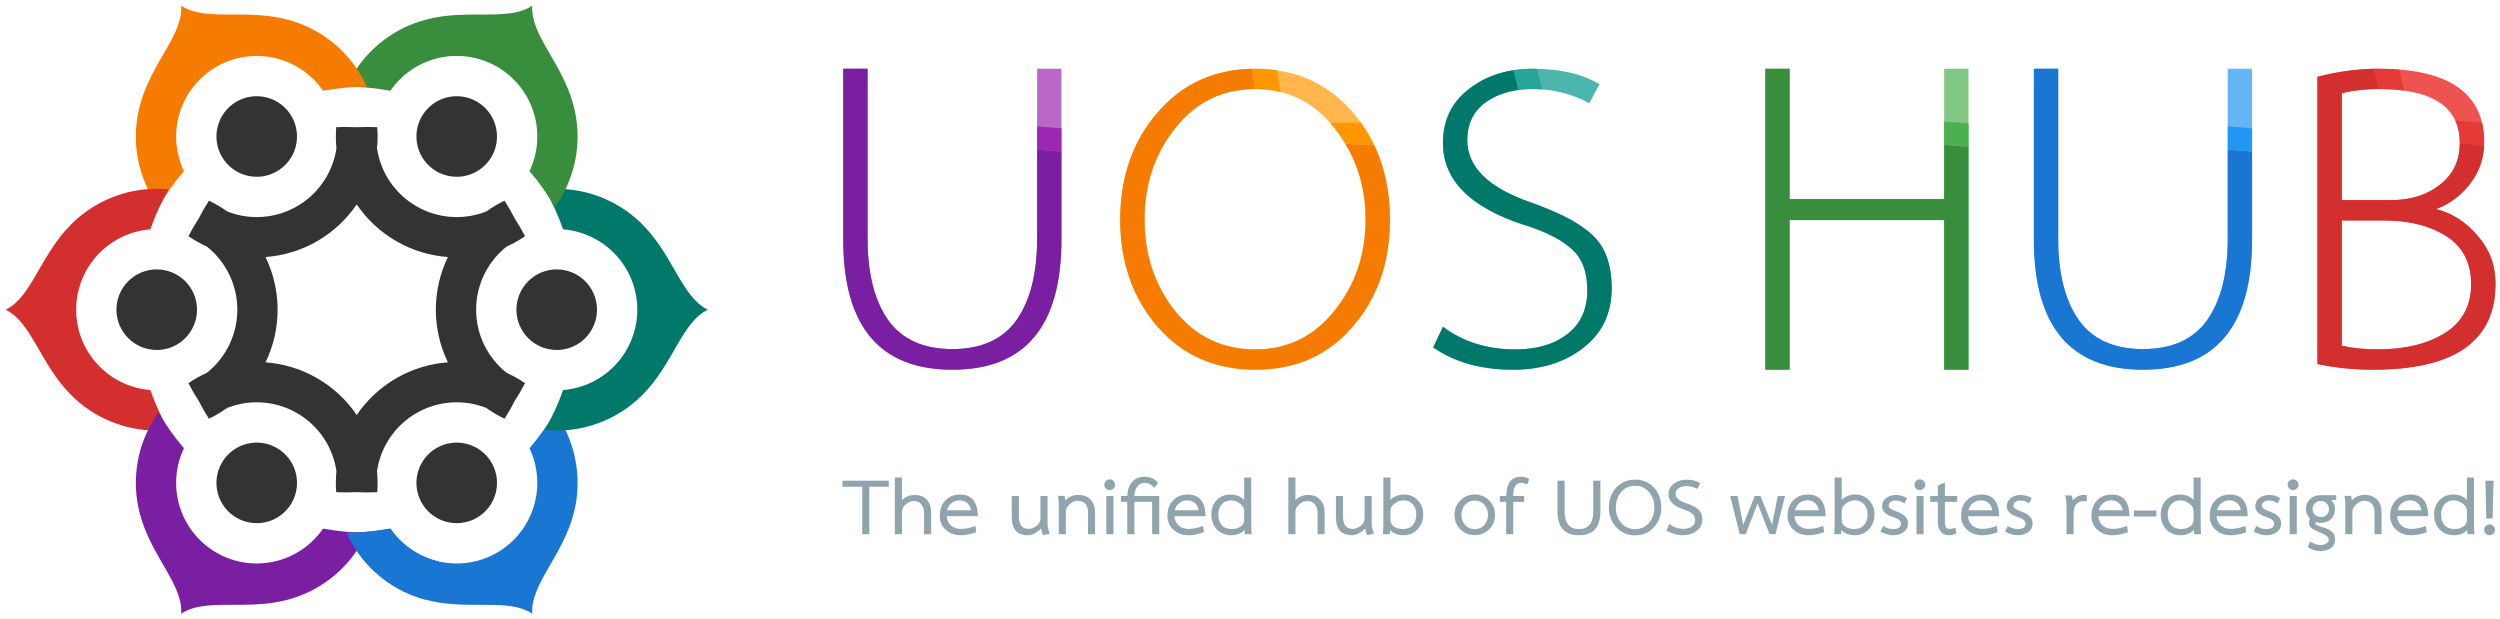 <?xml version="1.0" encoding="UTF-8" standalone="no"?>
<!-- Created with Inkscape (http://www.inkscape.org/) -->

<svg
   xmlns:dc="http://purl.org/dc/elements/1.1/"
   xmlns:cc="http://creativecommons.org/ns#"
   xmlns:rdf="http://www.w3.org/1999/02/22-rdf-syntax-ns#"
   xmlns:svg="http://www.w3.org/2000/svg"
   xmlns="http://www.w3.org/2000/svg"
   xmlns:xlink="http://www.w3.org/1999/xlink"
   xmlns:sodipodi="http://sodipodi.sourceforge.net/DTD/sodipodi-0.dtd"
   xmlns:inkscape="http://www.inkscape.org/namespaces/inkscape"
   width="4440"
   height="1100"
   viewBox="0 0 4162.5 1031.25"
   id="svg2"
   version="1.1"
   inkscape:version="0.92.1 r15371"
   sodipodi:docname="slogan.svg"
   inkscape:export-xdpi="28.799999"
   inkscape:export-ydpi="28.799999">
  <defs
     id="defs4">
    <linearGradient
       id="linearGradient4676"
       inkscape:collect="always">
      <stop
         id="stop4664"
         offset="0"
         style="stop-color:#388e3c;stop-opacity:1" />
      <stop
         id="stop4666"
         offset="0.2"
         style="stop-color:#00796b;stop-opacity:1" />
      <stop
         style="stop-color:#0d47a1;stop-opacity:1"
         offset="0.4"
         id="stop4668" />
      <stop
         id="stop4670"
         offset="0.6"
         style="stop-color:#7b1fa2;stop-opacity:1" />
      <stop
         style="stop-color:#d32f2f;stop-opacity:1"
         offset="0.8"
         id="stop4672" />
      <stop
         id="stop4674"
         offset="1"
         style="stop-color:#e65100;stop-opacity:1" />
    </linearGradient>
    <linearGradient
       inkscape:collect="always"
       id="linearGradient4646">
      <stop
         style="stop-color:#2e7d32;stop-opacity:0"
         offset="0"
         id="stop4642" />
      <stop
         style="stop-color:#f57c00;stop-opacity:1"
         offset="0.2"
         id="stop4654" />
      <stop
         id="stop4656"
         offset="0.4"
         style="stop-color:#00796b;stop-opacity:1" />
      <stop
         style="stop-color:#388e3c;stop-opacity:1"
         offset="0.6"
         id="stop4658" />
      <stop
         id="stop4660"
         offset="0.8"
         style="stop-color:#1976d2;stop-opacity:1" />
      <stop
         style="stop-color:#d32f2f;stop-opacity:1"
         offset="1"
         id="stop4644" />
    </linearGradient>
    <linearGradient
       inkscape:collect="always"
       id="linearGradient4542">
      <stop
         style="stop-color:#e6e6e6;stop-opacity:1;"
         offset="0"
         id="stop4538" />
      <stop
         style="stop-color:#e6e6e6;stop-opacity:0;"
         offset="1"
         id="stop4540" />
    </linearGradient>
    <linearGradient
       inkscape:collect="always"
       xlink:href="#linearGradient4542"
       id="linearGradient4546"
       x1="6506.242"
       y1="-5461.332"
       x2="7749.676"
       y2="-5461.332"
       gradientUnits="userSpaceOnUse" />
    <linearGradient
       inkscape:collect="always"
       xlink:href="#linearGradient4646"
       id="linearGradient4650"
       gradientUnits="userSpaceOnUse"
       x1="6536.78"
       y1="5453.202"
       x2="7436.77"
       y2="5453.202" />
    <linearGradient
       inkscape:collect="always"
       xlink:href="#linearGradient4676"
       id="linearGradient4678"
       gradientUnits="userSpaceOnUse"
       x1="6986.769"
       y1="5149.778"
       x2="6986.769"
       y2="5728.595" />
  </defs>
  <sodipodi:namedview
     id="base"
     pagecolor="#ffffff"
     bordercolor="#666666"
     borderopacity="1.0"
     inkscape:pageopacity="0.0"
     inkscape:pageshadow="2"
     inkscape:zoom="0.20767069"
     inkscape:cx="1835.0609"
     inkscape:cy="335.62574"
     inkscape:document-units="px"
     inkscape:current-layer="layer1"
     showgrid="false"
     showguides="false"
     inkscape:snap-center="true"
     inkscape:snap-object-midpoints="true"
     inkscape:snap-page="true"
     inkscape:snap-global="true"
     inkscape:snap-bbox="true"
     inkscape:object-paths="false"
     inkscape:snap-intersection-paths="true"
     inkscape:object-nodes="false"
     inkscape:snap-smooth-nodes="false"
     inkscape:snap-midpoints="false"
     inkscape:window-width="1920"
     inkscape:window-height="986"
     inkscape:window-x="-11"
     inkscape:window-y="-11"
     inkscape:window-maximized="1"
     fit-margin-top="0"
     fit-margin-left="0"
     fit-margin-right="0"
     fit-margin-bottom="0"
     inkscape:showpageshadow="true"
     showborder="true"
     units="px"
     inkscape:snap-others="false" />
  <g
     inkscape:label="Layer 1"
     inkscape:groupmode="layer"
     id="layer1"
     transform="translate(-5839.635,-3898.073)">
    <rect
       inkscape:export-ydpi="38.400002"
       inkscape:export-xdpi="38.400002"
       y="3898.073"
       x="5839.635"
       height="1031.25"
       width="4162.5"
       id="rect4830"
       style="opacity:1;fill:#ffffff;fill-opacity:1;stroke:none;stroke-width:15.165;stroke-linecap:round;stroke-linejoin:round;stroke-miterlimit:4;stroke-dasharray:none;stroke-dashoffset:0;stroke-opacity:1" />
    <g
       aria-label="The unified hub of UOS websites re-designed!"
       style="font-style:normal;font-weight:normal;font-size:37.324px;line-height:23.328px;font-family:sans-serif;letter-spacing:0px;word-spacing:0px;fill:#90a4ae;fill-opacity:1;stroke:none;stroke-width:0.891px;stroke-linecap:butt;stroke-linejoin:miter;stroke-opacity:1"
       id="text4880">
      <path
         d="m 7287.043,4787.503 h -11.82 v -79.005 h -32.971 v -10.078 h 77.263 v 10.078 h -32.473 z"
         style="font-style:normal;font-variant:normal;font-weight:bold;font-stretch:normal;font-size:124.418px;font-family:Laksaman;-inkscape-font-specification:'Laksaman, Bold';font-variant-ligatures:normal;font-variant-caps:normal;font-variant-numeric:normal;font-feature-settings:normal;text-align:start;writing-mode:lr-tb;text-anchor:start;fill:#90a4ae;fill-opacity:1;stroke-width:0.891px"
         id="path4538" />
      <path
         d="m 7362.914,4722.184 q 12.815,0 19.907,8.087 7.216,7.963 7.216,21.275 v 35.957 h -11.82 v -35.708 q 0,-8.46 -4.603,-13.935 -4.604,-5.599 -12.442,-5.599 -7.341,0 -13.562,5.599 -6.221,5.474 -6.221,12.442 v 37.201 h -11.82 v -94.308 h 11.82 v 37.574 q 8.585,-8.585 21.524,-8.585 z"
         style="font-style:normal;font-variant:normal;font-weight:bold;font-stretch:normal;font-size:124.418px;font-family:Laksaman;-inkscape-font-specification:'Laksaman, Bold';font-variant-ligatures:normal;font-variant-caps:normal;font-variant-numeric:normal;font-feature-settings:normal;text-align:start;writing-mode:lr-tb;text-anchor:start;fill:#90a4ae;fill-opacity:1;stroke-width:0.891px"
         id="path4540" />
      <path
         d="m 7415.881,4757.518 q 0.747,9.829 7.092,15.552 6.47,5.599 16.921,5.599 10.451,0 23.888,-4.852 l 1.369,10.327 q -13.81,5.101 -26.003,5.101 -14.93,0 -24.884,-9.082 -9.953,-9.082 -9.953,-23.515 0,-15.552 9.331,-25.381 9.456,-9.829 24.759,-9.829 28.74,0 29.363,36.081 z m 40.311,-9.829 q -0.995,-7.341 -6.096,-11.944 -4.977,-4.604 -12.815,-4.604 -7.714,0 -13.562,4.852 -5.723,4.728 -7.092,11.695 z"
         style="font-style:normal;font-variant:normal;font-weight:bold;font-stretch:normal;font-size:124.418px;font-family:Laksaman;-inkscape-font-specification:'Laksaman, Bold';font-variant-ligatures:normal;font-variant-caps:normal;font-variant-numeric:normal;font-feature-settings:normal;text-align:start;writing-mode:lr-tb;text-anchor:start;fill:#90a4ae;fill-opacity:1;stroke-width:0.891px"
         id="path4542" />
      <path
         d="m 7587.669,4786.756 -11.446,2.24 q -1.866,-4.479 -3.359,-10.824 -11.322,11.073 -22.271,11.073 -26.377,0 -26.377,-30.607 v -34.712 h 11.82 v 33.593 q 0,21.151 16.05,21.151 6.967,0 13.437,-5.226 6.47,-5.35 6.47,-11.944 v -37.574 h 11.82 v 46.532 q 0,6.594 3.857,16.299 z"
         style="font-style:normal;font-variant:normal;font-weight:bold;font-stretch:normal;font-size:124.418px;font-family:Laksaman;-inkscape-font-specification:'Laksaman, Bold';font-variant-ligatures:normal;font-variant-caps:normal;font-variant-numeric:normal;font-feature-settings:normal;text-align:start;writing-mode:lr-tb;text-anchor:start;fill:#90a4ae;fill-opacity:1;stroke-width:0.891px"
         id="path4544" />
      <path
         d="m 7635.06,4722.059 q 12.939,0 20.404,7.963 7.465,7.963 7.465,21.4 v 36.081 h -11.82 v -36.081 q 0,-19.534 -17.792,-19.534 -6.345,0 -12.691,5.848 -6.345,5.848 -6.345,11.82 v 37.947 h -11.82 v -46.781 q 0,-11.695 -1.493,-17.045 h 11.073 q 1.244,2.986 1.244,7.714 8.958,-9.331 21.773,-9.331 z"
         style="font-style:normal;font-variant:normal;font-weight:bold;font-stretch:normal;font-size:124.418px;font-family:Laksaman;-inkscape-font-specification:'Laksaman, Bold';font-variant-ligatures:normal;font-variant-caps:normal;font-variant-numeric:normal;font-feature-settings:normal;text-align:start;writing-mode:lr-tb;text-anchor:start;fill:#90a4ae;fill-opacity:1;stroke-width:0.891px"
         id="path4546" />
      <path
         d="m 7693.502,4787.503 h -11.82 v -63.577 h 11.82 z m -6.221,-91.323 q 3.733,0 6.345,2.613 2.737,2.613 2.737,6.345 0,3.732 -2.737,6.345 -2.613,2.613 -6.345,2.613 -3.732,0 -6.345,-2.613 -2.613,-2.613 -2.613,-6.345 0,-3.733 2.613,-6.345 2.613,-2.613 6.345,-2.613 z"
         style="font-style:normal;font-variant:normal;font-weight:bold;font-stretch:normal;font-size:124.418px;font-family:Laksaman;-inkscape-font-specification:'Laksaman, Bold';font-variant-ligatures:normal;font-variant-caps:normal;font-variant-numeric:normal;font-feature-settings:normal;text-align:start;writing-mode:lr-tb;text-anchor:start;fill:#90a4ae;fill-opacity:1;stroke-width:0.891px"
         id="path4548" />
      <path
         d="m 7716.785,4723.926 q 0,-14.557 7.714,-23.266 7.714,-8.834 21.275,-8.834 13.437,0 22.022,10.202 l -6.096,8.336 q -7.216,-8.336 -16.299,-8.336 -7.714,0 -12.442,6.594 -4.603,6.47 -4.603,15.303 h 41.431 v 63.577 h -11.82 v -53.873 h -29.611 v 53.873 h -11.82 v -53.873 h -10.575 v -9.705 z"
         style="font-style:normal;font-variant:normal;font-weight:bold;font-stretch:normal;font-size:124.418px;font-family:Laksaman;-inkscape-font-specification:'Laksaman, Bold';font-variant-ligatures:normal;font-variant-caps:normal;font-variant-numeric:normal;font-feature-settings:normal;text-align:start;writing-mode:lr-tb;text-anchor:start;fill:#90a4ae;fill-opacity:1;stroke-width:0.891px"
         id="path4550" />
      <path
         d="m 7794.966,4757.518 q 0.747,9.829 7.092,15.552 6.47,5.599 16.921,5.599 10.451,0 23.888,-4.852 l 1.369,10.327 q -13.81,5.101 -26.003,5.101 -14.93,0 -24.884,-9.082 -9.953,-9.082 -9.953,-23.515 0,-15.552 9.331,-25.381 9.456,-9.829 24.759,-9.829 28.741,0 29.363,36.081 z m 40.311,-9.829 q -0.995,-7.341 -6.096,-11.944 -4.977,-4.604 -12.815,-4.604 -7.714,0 -13.562,4.852 -5.723,4.728 -7.092,11.695 z"
         style="font-style:normal;font-variant:normal;font-weight:bold;font-stretch:normal;font-size:124.418px;font-family:Laksaman;-inkscape-font-specification:'Laksaman, Bold';font-variant-ligatures:normal;font-variant-caps:normal;font-variant-numeric:normal;font-feature-settings:normal;text-align:start;writing-mode:lr-tb;text-anchor:start;fill:#90a4ae;fill-opacity:1;stroke-width:0.891px"
         id="path4552" />
      <path
         d="m 7923.725,4787.503 h -11.198 q -0.622,-2.24 -0.622,-6.967 -8.958,8.709 -22.644,8.709 -14.184,0 -23.515,-9.705 -9.207,-9.829 -9.207,-25.132 0,-14.432 8.958,-23.639 9.082,-9.331 22.893,-9.331 13.935,0 22.768,8.834 v -37.076 h 11.82 v 77.263 q 0,7.838 0.747,17.045 z m -33.468,-8.585 q 8.834,0 14.806,-3.981 6.096,-4.106 6.096,-11.571 v -14.557 q 0,-6.967 -7.092,-12.317 -6.967,-5.35 -14.557,-5.35 -9.58,0 -15.552,6.594 -5.848,6.594 -5.848,16.672 0,11.198 5.723,17.916 5.848,6.594 16.423,6.594 z"
         style="font-style:normal;font-variant:normal;font-weight:bold;font-stretch:normal;font-size:124.418px;font-family:Laksaman;-inkscape-font-specification:'Laksaman, Bold';font-variant-ligatures:normal;font-variant-caps:normal;font-variant-numeric:normal;font-feature-settings:normal;text-align:start;writing-mode:lr-tb;text-anchor:start;fill:#90a4ae;fill-opacity:1;stroke-width:0.891px"
         id="path4554" />
      <path
         d="m 8018.051,4722.184 q 12.815,0 19.907,8.087 7.216,7.963 7.216,21.275 v 35.957 h -11.82 v -35.708 q 0,-8.46 -4.603,-13.935 -4.604,-5.599 -12.442,-5.599 -7.341,0 -13.562,5.599 -6.221,5.474 -6.221,12.442 v 37.201 h -11.82 v -94.308 h 11.82 v 37.574 q 8.585,-8.585 21.524,-8.585 z"
         style="font-style:normal;font-variant:normal;font-weight:bold;font-stretch:normal;font-size:124.418px;font-family:Laksaman;-inkscape-font-specification:'Laksaman, Bold';font-variant-ligatures:normal;font-variant-caps:normal;font-variant-numeric:normal;font-feature-settings:normal;text-align:start;writing-mode:lr-tb;text-anchor:start;fill:#90a4ae;fill-opacity:1;stroke-width:0.891px"
         id="path4556" />
      <path
         d="m 8127.379,4786.756 -11.447,2.24 q -1.866,-4.479 -3.359,-10.824 -11.322,11.073 -22.271,11.073 -26.377,0 -26.377,-30.607 v -34.712 h 11.82 v 33.593 q 0,21.151 16.05,21.151 6.967,0 13.437,-5.226 6.47,-5.35 6.47,-11.944 v -37.574 h 11.82 v 46.532 q 0,6.594 3.857,16.299 z"
         style="font-style:normal;font-variant:normal;font-weight:bold;font-stretch:normal;font-size:124.418px;font-family:Laksaman;-inkscape-font-specification:'Laksaman, Bold';font-variant-ligatures:normal;font-variant-caps:normal;font-variant-numeric:normal;font-feature-settings:normal;text-align:start;writing-mode:lr-tb;text-anchor:start;fill:#90a4ae;fill-opacity:1;stroke-width:0.891px"
         id="path4558" />
      <path
         d="m 8209.358,4754.408 q 0,14.681 -9.331,24.759 -9.331,10.078 -23.39,10.078 -13.935,0 -22.644,-8.709 0,4.728 -0.622,6.967 h -11.198 q 0.747,-9.207 0.747,-17.045 v -77.263 h 11.82 v 37.076 q 8.834,-8.834 22.893,-8.834 13.562,0 22.644,9.58 9.082,9.58 9.082,23.39 z m -33.717,24.51 q 10.575,0 16.299,-6.594 5.848,-6.719 5.848,-17.916 0,-10.078 -5.848,-16.672 -5.848,-6.594 -15.552,-6.594 -7.714,0 -14.681,5.35 -6.967,5.226 -6.967,12.317 v 14.557 q 0,7.465 5.972,11.571 6.096,3.981 14.93,3.981 z"
         style="font-style:normal;font-variant:normal;font-weight:bold;font-stretch:normal;font-size:124.418px;font-family:Laksaman;-inkscape-font-specification:'Laksaman, Bold';font-variant-ligatures:normal;font-variant-caps:normal;font-variant-numeric:normal;font-feature-settings:normal;text-align:start;writing-mode:lr-tb;text-anchor:start;fill:#90a4ae;fill-opacity:1;stroke-width:0.891px"
         id="path4560" />
      <path
         d="m 8328.817,4755.279 q 0,14.308 -9.705,24.013 -9.705,9.704 -24.013,9.704 -14.308,0 -24.013,-9.704 -9.705,-9.705 -9.705,-24.013 0,-14.184 9.705,-24.013 9.705,-9.829 24.013,-9.829 14.308,0 24.013,9.829 9.705,9.829 9.705,24.013 z m -33.717,23.764 q 9.705,0 15.801,-6.843 6.221,-6.843 6.221,-16.921 0,-10.078 -6.221,-16.921 -6.096,-6.843 -15.801,-6.843 -9.705,0 -15.925,6.843 -6.221,6.843 -6.221,16.921 0,10.078 6.221,16.921 6.221,6.843 15.925,6.843 z"
         style="font-style:normal;font-variant:normal;font-weight:bold;font-stretch:normal;font-size:124.418px;font-family:Laksaman;-inkscape-font-specification:'Laksaman, Bold';font-variant-ligatures:normal;font-variant-caps:normal;font-variant-numeric:normal;font-feature-settings:normal;text-align:start;writing-mode:lr-tb;text-anchor:start;fill:#90a4ae;fill-opacity:1;stroke-width:0.891px"
         id="path4562" />
      <path
         d="m 8359.192,4787.503 h -11.82 v -53.873 h -10.575 v -9.705 h 10.824 q 0,-32.1 24.884,-32.1 7.838,0 13.313,4.106 l -3.359,8.834 q -6.345,-2.737 -10.327,-2.737 -12.939,0 -12.939,21.898 h 18.165 v 9.705 h -18.165 z"
         style="font-style:normal;font-variant:normal;font-weight:bold;font-stretch:normal;font-size:124.418px;font-family:Laksaman;-inkscape-font-specification:'Laksaman, Bold';font-variant-ligatures:normal;font-variant-caps:normal;font-variant-numeric:normal;font-feature-settings:normal;text-align:start;writing-mode:lr-tb;text-anchor:start;fill:#90a4ae;fill-opacity:1;stroke-width:0.891px"
         id="path4564" />
      <path
         d="m 8504.345,4749.556 q 0,39.689 -35.708,39.689 -35.832,0 -35.832,-39.689 v -51.136 h 11.944 v 51.136 q 0,29.487 23.888,29.487 23.764,0 23.764,-29.487 v -51.136 h 11.944 z"
         style="font-style:normal;font-variant:normal;font-weight:bold;font-stretch:normal;font-size:124.418px;font-family:Laksaman;-inkscape-font-specification:'Laksaman, Bold';font-variant-ligatures:normal;font-variant-caps:normal;font-variant-numeric:normal;font-feature-settings:normal;text-align:start;writing-mode:lr-tb;text-anchor:start;fill:#90a4ae;fill-opacity:1;stroke-width:0.891px"
         id="path4566" />
      <path
         d="m 8594.126,4742.961 q 0,-15.179 -8.958,-25.63 -8.834,-10.451 -23.017,-10.451 -14.308,0 -23.266,10.451 -8.834,10.451 -8.834,25.63 0,15.179 8.834,25.63 8.958,10.451 23.266,10.451 14.184,0 23.017,-10.451 8.958,-10.451 8.958,-25.63 z m 11.571,0.249 q 0,19.534 -12.317,32.846 -12.317,13.313 -31.229,13.313 -19.036,0 -31.353,-13.313 -12.317,-13.313 -12.317,-32.846 0,-20.28 12.193,-33.344 12.317,-13.188 31.478,-13.188 19.16,0 31.353,13.188 12.193,13.064 12.193,33.344 z"
         style="font-style:normal;font-variant:normal;font-weight:bold;font-stretch:normal;font-size:124.418px;font-family:Laksaman;-inkscape-font-specification:'Laksaman, Bold';font-variant-ligatures:normal;font-variant-caps:normal;font-variant-numeric:normal;font-feature-settings:normal;text-align:start;writing-mode:lr-tb;text-anchor:start;fill:#90a4ae;fill-opacity:1;stroke-width:0.891px"
         id="path4568" />
      <path
         d="m 8617.678,4720.94 q 0,-10.949 8.709,-17.543 8.834,-6.718 21.275,-6.718 13.437,0 23.017,6.096 l -5.101,9.331 q -9.456,-4.728 -18.165,-4.728 -7.216,0 -12.566,3.359 -5.35,3.359 -5.35,9.207 0,10.327 17.916,16.05 12.94,4.106 19.782,10.202 6.843,5.972 6.843,16.921 0,11.82 -9.58,19.036 -9.456,7.092 -22.768,7.092 -14.681,0 -27.496,-8.087 l 4.977,-10.7 q 10.7,8.087 23.266,8.087 8.585,0 14.059,-3.733 5.599,-3.857 5.599,-11.073 0,-11.322 -18.041,-17.045 -26.377,-8.46 -26.377,-25.754 z"
         style="font-style:normal;font-variant:normal;font-weight:bold;font-stretch:normal;font-size:124.418px;font-family:Laksaman;-inkscape-font-specification:'Laksaman, Bold';font-variant-ligatures:normal;font-variant-caps:normal;font-variant-numeric:normal;font-feature-settings:normal;text-align:start;writing-mode:lr-tb;text-anchor:start;fill:#90a4ae;fill-opacity:1;stroke-width:0.891px"
         id="path4570" />
      <path
         d="m 8795.803,4787.503 h -9.953 l -19.782,-51.136 -19.782,51.136 h -9.953 l -15.925,-63.577 h 12.193 l 9.456,48.025 19.16,-48.025 h 9.705 l 19.16,48.025 9.456,-48.025 h 12.193 z"
         style="font-style:normal;font-variant:normal;font-weight:bold;font-stretch:normal;font-size:124.418px;font-family:Laksaman;-inkscape-font-specification:'Laksaman, Bold';font-variant-ligatures:normal;font-variant-caps:normal;font-variant-numeric:normal;font-feature-settings:normal;text-align:start;writing-mode:lr-tb;text-anchor:start;fill:#90a4ae;fill-opacity:1;stroke-width:0.891px"
         id="path4572" />
      <path
         d="m 8827.487,4757.518 q 0.747,9.829 7.092,15.552 6.47,5.599 16.921,5.599 10.451,0 23.888,-4.852 l 1.369,10.327 q -13.81,5.101 -26.003,5.101 -14.93,0 -24.884,-9.082 -9.953,-9.082 -9.953,-23.515 0,-15.552 9.331,-25.381 9.456,-9.829 24.759,-9.829 28.741,0 29.363,36.081 z m 40.311,-9.829 q -0.995,-7.341 -6.096,-11.944 -4.977,-4.604 -12.815,-4.604 -7.714,0 -13.562,4.852 -5.723,4.728 -7.092,11.695 z"
         style="font-style:normal;font-variant:normal;font-weight:bold;font-stretch:normal;font-size:124.418px;font-family:Laksaman;-inkscape-font-specification:'Laksaman, Bold';font-variant-ligatures:normal;font-variant-caps:normal;font-variant-numeric:normal;font-feature-settings:normal;text-align:start;writing-mode:lr-tb;text-anchor:start;fill:#90a4ae;fill-opacity:1;stroke-width:0.891px"
         id="path4574" />
      <path
         d="m 8960.724,4754.408 q 0,14.681 -9.331,24.759 -9.331,10.078 -23.39,10.078 -13.935,0 -22.644,-8.709 0,4.728 -0.622,6.967 h -11.198 q 0.747,-9.207 0.747,-17.045 v -77.263 h 11.82 v 37.076 q 8.834,-8.834 22.893,-8.834 13.562,0 22.644,9.58 9.082,9.58 9.082,23.39 z m -33.717,24.51 q 10.575,0 16.299,-6.594 5.848,-6.719 5.848,-17.916 0,-10.078 -5.848,-16.672 -5.848,-6.594 -15.552,-6.594 -7.714,0 -14.681,5.35 -6.967,5.226 -6.967,12.317 v 14.557 q 0,7.465 5.972,11.571 6.096,3.981 14.93,3.981 z"
         style="font-style:normal;font-variant:normal;font-weight:bold;font-stretch:normal;font-size:124.418px;font-family:Laksaman;-inkscape-font-specification:'Laksaman, Bold';font-variant-ligatures:normal;font-variant-caps:normal;font-variant-numeric:normal;font-feature-settings:normal;text-align:start;writing-mode:lr-tb;text-anchor:start;fill:#90a4ae;fill-opacity:1;stroke-width:0.891px"
         id="path4576" />
      <path
         d="m 8995.723,4731.391 q -4.604,0 -8.087,2.488 -3.359,2.364 -3.359,6.47 0,4.852 13.686,9.58 18.414,6.345 18.414,19.409 0,9.456 -7.216,14.681 -7.216,5.226 -18.041,5.226 -9.58,0 -20.653,-6.221 l 4.728,-9.331 q 7.59,5.226 16.423,5.226 13.064,0 13.064,-8.958 0,-7.092 -12.691,-10.949 -18.663,-5.848 -18.663,-17.792 0,-8.709 6.594,-13.81 6.718,-5.226 16.547,-5.226 10.7,0 18.414,5.474 l -4.355,8.585 q -6.47,-4.852 -14.806,-4.852 z"
         style="font-style:normal;font-variant:normal;font-weight:bold;font-stretch:normal;font-size:124.418px;font-family:Laksaman;-inkscape-font-specification:'Laksaman, Bold';font-variant-ligatures:normal;font-variant-caps:normal;font-variant-numeric:normal;font-feature-settings:normal;text-align:start;writing-mode:lr-tb;text-anchor:start;fill:#90a4ae;fill-opacity:1;stroke-width:0.891px"
         id="path4578" />
      <path
         d="m 9042.412,4787.503 h -11.82 v -63.577 h 11.82 z m -6.221,-91.323 q 3.733,0 6.345,2.613 2.737,2.613 2.737,6.345 0,3.732 -2.737,6.345 -2.613,2.613 -6.345,2.613 -3.732,0 -6.345,-2.613 -2.613,-2.613 -2.613,-6.345 0,-3.733 2.613,-6.345 2.613,-2.613 6.345,-2.613 z"
         style="font-style:normal;font-variant:normal;font-weight:bold;font-stretch:normal;font-size:124.418px;font-family:Laksaman;-inkscape-font-specification:'Laksaman, Bold';font-variant-ligatures:normal;font-variant-caps:normal;font-variant-numeric:normal;font-feature-settings:normal;text-align:start;writing-mode:lr-tb;text-anchor:start;fill:#90a4ae;fill-opacity:1;stroke-width:0.891px"
         id="path4580" />
      <path
         d="m 9084.607,4789.245 q -8.834,0 -13.686,-5.972 -4.852,-6.096 -4.852,-15.801 v -33.842 h -12.691 v -9.705 h 12.691 v -17.418 l 11.82,-5.101 v 22.52 h 20.404 v 9.705 h -20.404 v 33.717 q 0,11.322 7.216,11.322 4.852,0 10.451,-1.991 l 1.369,9.829 q -6.47,2.737 -12.317,2.737 z"
         style="font-style:normal;font-variant:normal;font-weight:bold;font-stretch:normal;font-size:124.418px;font-family:Laksaman;-inkscape-font-specification:'Laksaman, Bold';font-variant-ligatures:normal;font-variant-caps:normal;font-variant-numeric:normal;font-feature-settings:normal;text-align:start;writing-mode:lr-tb;text-anchor:start;fill:#90a4ae;fill-opacity:1;stroke-width:0.891px"
         id="path4582" />
      <path
         d="m 9116.417,4757.518 q 0.747,9.829 7.092,15.552 6.47,5.599 16.921,5.599 10.451,0 23.888,-4.852 l 1.369,10.327 q -13.81,5.101 -26.003,5.101 -14.93,0 -24.884,-9.082 -9.953,-9.082 -9.953,-23.515 0,-15.552 9.331,-25.381 9.456,-9.829 24.759,-9.829 28.741,0 29.363,36.081 z m 40.311,-9.829 q -0.995,-7.341 -6.096,-11.944 -4.977,-4.604 -12.815,-4.604 -7.714,0 -13.562,4.852 -5.723,4.728 -7.092,11.695 z"
         style="font-style:normal;font-variant:normal;font-weight:bold;font-stretch:normal;font-size:124.418px;font-family:Laksaman;-inkscape-font-specification:'Laksaman, Bold';font-variant-ligatures:normal;font-variant-caps:normal;font-variant-numeric:normal;font-feature-settings:normal;text-align:start;writing-mode:lr-tb;text-anchor:start;fill:#90a4ae;fill-opacity:1;stroke-width:0.891px"
         id="path4584" />
      <path
         d="m 9203.247,4731.391 q -4.604,0 -8.087,2.488 -3.359,2.364 -3.359,6.47 0,4.852 13.686,9.58 18.414,6.345 18.414,19.409 0,9.456 -7.216,14.681 -7.216,5.226 -18.041,5.226 -9.58,0 -20.653,-6.221 l 4.728,-9.331 q 7.59,5.226 16.423,5.226 13.064,0 13.064,-8.958 0,-7.092 -12.691,-10.949 -18.663,-5.848 -18.663,-17.792 0,-8.709 6.594,-13.81 6.719,-5.226 16.548,-5.226 10.7,0 18.414,5.474 l -4.355,8.585 q -6.47,-4.852 -14.806,-4.852 z"
         style="font-style:normal;font-variant:normal;font-weight:bold;font-stretch:normal;font-size:124.418px;font-family:Laksaman;-inkscape-font-specification:'Laksaman, Bold';font-variant-ligatures:normal;font-variant-caps:normal;font-variant-numeric:normal;font-feature-settings:normal;text-align:start;writing-mode:lr-tb;text-anchor:start;fill:#90a4ae;fill-opacity:1;stroke-width:0.891px"
         id="path4586" />
      <path
         d="m 9290.727,4731.888 q 1.742,-3.608 7.092,-6.718 5.474,-3.11 10.451,-3.11 3.981,0 5.972,0.498 v 10.078 q -1.493,-0.373 -4.23,-0.373 -17.792,0 -17.792,21.4 v 33.842 h -11.82 v -42.053 q 0,-14.93 -2.24,-22.52 h 10.451 q 2.115,3.484 2.115,8.958 z"
         style="font-style:normal;font-variant:normal;font-weight:bold;font-stretch:normal;font-size:124.418px;font-family:Laksaman;-inkscape-font-specification:'Laksaman, Bold';font-variant-ligatures:normal;font-variant-caps:normal;font-variant-numeric:normal;font-feature-settings:normal;text-align:start;writing-mode:lr-tb;text-anchor:start;fill:#90a4ae;fill-opacity:1;stroke-width:0.891px"
         id="path4588" />
      <path
         d="m 9333.419,4757.518 q 0.747,9.829 7.092,15.552 6.47,5.599 16.921,5.599 10.451,0 23.888,-4.852 l 1.369,10.327 q -13.81,5.101 -26.003,5.101 -14.93,0 -24.884,-9.082 -9.953,-9.082 -9.953,-23.515 0,-15.552 9.331,-25.381 9.456,-9.829 24.759,-9.829 28.741,0 29.363,36.081 z m 40.311,-9.829 q -0.995,-7.341 -6.096,-11.944 -4.977,-4.604 -12.815,-4.604 -7.714,0 -13.562,4.852 -5.723,4.728 -7.092,11.695 z"
         style="font-style:normal;font-variant:normal;font-weight:bold;font-stretch:normal;font-size:124.418px;font-family:Laksaman;-inkscape-font-specification:'Laksaman, Bold';font-variant-ligatures:normal;font-variant-caps:normal;font-variant-numeric:normal;font-feature-settings:normal;text-align:start;writing-mode:lr-tb;text-anchor:start;fill:#90a4ae;fill-opacity:1;stroke-width:0.891px"
         id="path4590" />
      <path
         d="m 9429.954,4758.14 h -37.325 v -10.078 h 37.325 z"
         style="font-style:normal;font-variant:normal;font-weight:bold;font-stretch:normal;font-size:124.418px;font-family:Laksaman;-inkscape-font-specification:'Laksaman, Bold';font-variant-ligatures:normal;font-variant-caps:normal;font-variant-numeric:normal;font-feature-settings:normal;text-align:start;writing-mode:lr-tb;text-anchor:start;fill:#90a4ae;fill-opacity:1;stroke-width:0.891px"
         id="path4592" />
      <path
         d="m 9504.46,4787.503 h -11.198 q -0.622,-2.24 -0.622,-6.967 -8.958,8.709 -22.644,8.709 -14.184,0 -23.515,-9.705 -9.207,-9.829 -9.207,-25.132 0,-14.432 8.958,-23.639 9.082,-9.331 22.893,-9.331 13.935,0 22.768,8.834 v -37.076 h 11.82 v 77.263 q 0,7.838 0.747,17.045 z m -33.468,-8.585 q 8.834,0 14.806,-3.981 6.096,-4.106 6.096,-11.571 v -14.557 q 0,-6.967 -7.092,-12.317 -6.967,-5.35 -14.557,-5.35 -9.58,0 -15.552,6.594 -5.848,6.594 -5.848,16.672 0,11.198 5.723,17.916 5.848,6.594 16.423,6.594 z"
         style="font-style:normal;font-variant:normal;font-weight:bold;font-stretch:normal;font-size:124.418px;font-family:Laksaman;-inkscape-font-specification:'Laksaman, Bold';font-variant-ligatures:normal;font-variant-caps:normal;font-variant-numeric:normal;font-feature-settings:normal;text-align:start;writing-mode:lr-tb;text-anchor:start;fill:#90a4ae;fill-opacity:1;stroke-width:0.891px"
         id="path4594" />
      <path
         d="m 9530.252,4757.518 q 0.747,9.829 7.092,15.552 6.47,5.599 16.921,5.599 10.451,0 23.888,-4.852 l 1.369,10.327 q -13.81,5.101 -26.003,5.101 -14.93,0 -24.884,-9.082 -9.953,-9.082 -9.953,-23.515 0,-15.552 9.331,-25.381 9.456,-9.829 24.759,-9.829 28.741,0 29.363,36.081 z m 40.311,-9.829 q -0.995,-7.341 -6.096,-11.944 -4.977,-4.604 -12.815,-4.604 -7.714,0 -13.562,4.852 -5.723,4.728 -7.092,11.695 z"
         style="font-style:normal;font-variant:normal;font-weight:bold;font-stretch:normal;font-size:124.418px;font-family:Laksaman;-inkscape-font-specification:'Laksaman, Bold';font-variant-ligatures:normal;font-variant-caps:normal;font-variant-numeric:normal;font-feature-settings:normal;text-align:start;writing-mode:lr-tb;text-anchor:start;fill:#90a4ae;fill-opacity:1;stroke-width:0.891px"
         id="path4596" />
      <path
         d="m 9617.082,4731.391 q -4.603,0 -8.087,2.488 -3.359,2.364 -3.359,6.47 0,4.852 13.686,9.58 18.414,6.345 18.414,19.409 0,9.456 -7.216,14.681 -7.216,5.226 -18.041,5.226 -9.58,0 -20.653,-6.221 l 4.728,-9.331 q 7.59,5.226 16.423,5.226 13.064,0 13.064,-8.958 0,-7.092 -12.691,-10.949 -18.663,-5.848 -18.663,-17.792 0,-8.709 6.594,-13.81 6.718,-5.226 16.547,-5.226 10.7,0 18.414,5.474 l -4.355,8.585 q -6.47,-4.852 -14.806,-4.852 z"
         style="font-style:normal;font-variant:normal;font-weight:bold;font-stretch:normal;font-size:124.418px;font-family:Laksaman;-inkscape-font-specification:'Laksaman, Bold';font-variant-ligatures:normal;font-variant-caps:normal;font-variant-numeric:normal;font-feature-settings:normal;text-align:start;writing-mode:lr-tb;text-anchor:start;fill:#90a4ae;fill-opacity:1;stroke-width:0.891px"
         id="path4598" />
      <path
         d="m 9663.771,4787.503 h -11.82 v -63.577 h 11.82 z m -6.221,-91.323 q 3.732,0 6.345,2.613 2.737,2.613 2.737,6.345 0,3.732 -2.737,6.345 -2.613,2.613 -6.345,2.613 -3.733,0 -6.345,-2.613 -2.613,-2.613 -2.613,-6.345 0,-3.733 2.613,-6.345 2.613,-2.613 6.345,-2.613 z"
         style="font-style:normal;font-variant:normal;font-weight:bold;font-stretch:normal;font-size:124.418px;font-family:Laksaman;-inkscape-font-specification:'Laksaman, Bold';font-variant-ligatures:normal;font-variant-caps:normal;font-variant-numeric:normal;font-feature-settings:normal;text-align:start;writing-mode:lr-tb;text-anchor:start;fill:#90a4ae;fill-opacity:1;stroke-width:0.891px"
         id="path4600" />
      <path
         d="m 9678.968,4745.947 q 0,-10.078 6.718,-16.672 6.843,-6.719 16.921,-6.719 h 26.874 v 8.087 h -9.331 q 2.986,1.244 4.977,5.474 2.115,4.106 2.115,8.585 0,11.198 -6.221,17.543 -6.221,6.345 -17.294,6.345 -4.355,0 -8.087,-1.244 -0.995,0.995 -0.995,2.364 0,2.862 13.562,6.594 19.409,5.35 19.409,19.658 0,9.58 -6.843,14.557 -6.843,5.101 -18.041,5.101 -10.202,0 -20.778,-6.47 l 4.106,-9.331 q 9.953,5.848 17.419,5.848 5.226,0 9.331,-2.613 4.106,-2.488 4.106,-6.594 0,-5.599 -10.451,-9.953 -7.59,-3.111 -15.055,-7.092 -7.341,-3.981 -7.341,-10.202 0,-3.235 1.617,-7.714 -6.718,-7.341 -6.718,-15.552 z m 24.759,12.94 q 6.221,0 9.829,-3.608 3.732,-3.733 3.732,-9.705 0,-5.599 -3.981,-9.456 -3.981,-3.981 -9.58,-3.981 -5.599,0 -9.705,3.981 -3.981,3.857 -3.981,9.456 0,5.599 3.981,9.456 4.106,3.857 9.705,3.857 z"
         style="font-style:normal;font-variant:normal;font-weight:bold;font-stretch:normal;font-size:124.418px;font-family:Laksaman;-inkscape-font-specification:'Laksaman, Bold';font-variant-ligatures:normal;font-variant-caps:normal;font-variant-numeric:normal;font-feature-settings:normal;text-align:start;writing-mode:lr-tb;text-anchor:start;fill:#90a4ae;fill-opacity:1;stroke-width:0.891px"
         id="path4602" />
      <path
         d="m 9777.133,4722.059 q 12.94,0 20.404,7.963 7.465,7.963 7.465,21.4 v 36.081 h -11.82 v -36.081 q 0,-19.534 -17.792,-19.534 -6.345,0 -12.691,5.848 -6.345,5.848 -6.345,11.82 v 37.947 h -11.82 v -46.781 q 0,-11.695 -1.493,-17.045 h 11.073 q 1.244,2.986 1.244,7.714 8.958,-9.331 21.773,-9.331 z"
         style="font-style:normal;font-variant:normal;font-weight:bold;font-stretch:normal;font-size:124.418px;font-family:Laksaman;-inkscape-font-specification:'Laksaman, Bold';font-variant-ligatures:normal;font-variant-caps:normal;font-variant-numeric:normal;font-feature-settings:normal;text-align:start;writing-mode:lr-tb;text-anchor:start;fill:#90a4ae;fill-opacity:1;stroke-width:0.891px"
         id="path4604" />
      <path
         d="m 9830.847,4757.518 q 0.747,9.829 7.092,15.552 6.47,5.599 16.921,5.599 10.451,0 23.888,-4.852 l 1.369,10.327 q -13.81,5.101 -26.003,5.101 -14.93,0 -24.884,-9.082 -9.953,-9.082 -9.953,-23.515 0,-15.552 9.331,-25.381 9.456,-9.829 24.759,-9.829 28.741,0 29.363,36.081 z m 40.311,-9.829 q -0.995,-7.341 -6.096,-11.944 -4.977,-4.604 -12.815,-4.604 -7.714,0 -13.562,4.852 -5.723,4.728 -7.092,11.695 z"
         style="font-style:normal;font-variant:normal;font-weight:bold;font-stretch:normal;font-size:124.418px;font-family:Laksaman;-inkscape-font-specification:'Laksaman, Bold';font-variant-ligatures:normal;font-variant-caps:normal;font-variant-numeric:normal;font-feature-settings:normal;text-align:start;writing-mode:lr-tb;text-anchor:start;fill:#90a4ae;fill-opacity:1;stroke-width:0.891px"
         id="path4606" />
      <path
         d="m 9959.605,4787.503 h -11.198 q -0.622,-2.24 -0.622,-6.967 -8.958,8.709 -22.644,8.709 -14.184,0 -23.515,-9.705 -9.207,-9.829 -9.207,-25.132 0,-14.432 8.958,-23.639 9.082,-9.331 22.893,-9.331 13.935,0 22.768,8.834 v -37.076 h 11.82 v 77.263 q 0,7.838 0.747,17.045 z m -33.468,-8.585 q 8.834,0 14.806,-3.981 6.096,-4.106 6.096,-11.571 v -14.557 q 0,-6.967 -7.092,-12.317 -6.967,-5.35 -14.557,-5.35 -9.58,0 -15.552,6.594 -5.848,6.594 -5.848,16.672 0,11.198 5.723,17.916 5.848,6.594 16.423,6.594 z"
         style="font-style:normal;font-variant:normal;font-weight:bold;font-stretch:normal;font-size:124.418px;font-family:Laksaman;-inkscape-font-specification:'Laksaman, Bold';font-variant-ligatures:normal;font-variant-caps:normal;font-variant-numeric:normal;font-feature-settings:normal;text-align:start;writing-mode:lr-tb;text-anchor:start;fill:#90a4ae;fill-opacity:1;stroke-width:0.891px"
         id="path4608" />
      <path
         d="m 9989.751,4761.5 h -10.451 l -1.369,-63.08 h 13.562 z m -5.101,9.705 q 3.732,0 6.345,2.613 2.737,2.613 2.737,6.345 0,3.732 -2.737,6.47 -2.613,2.613 -6.345,2.613 -3.733,0 -6.345,-2.613 -2.613,-2.737 -2.613,-6.47 0,-3.732 2.613,-6.345 2.613,-2.613 6.345,-2.613 z"
         style="font-style:normal;font-variant:normal;font-weight:bold;font-stretch:normal;font-size:124.418px;font-family:Laksaman;-inkscape-font-specification:'Laksaman, Bold';font-variant-ligatures:normal;font-variant-caps:normal;font-variant-numeric:normal;font-feature-settings:normal;text-align:start;writing-mode:lr-tb;text-anchor:start;fill:#90a4ae;fill-opacity:1;stroke-width:0.891px"
         id="path4610" />
    </g>
    <g
       id="g4940"
       transform="matrix(1.048,0,0,1.048,-477.78,-228.979)"
       style="stroke-width:0.954">
      <path
         inkscape:export-ydpi="95.961525"
         inkscape:export-xdpi="95.961525"
         d="m 9155.508,4525.37 h -38.662 v -237.727 h -245.506 v 237.727 h -38.662 v -478.125 h 38.662 v 207.009 h 245.506 V 4047.245 h 38.662 z"
         style="font-style:normal;font-variant:normal;font-weight:normal;font-stretch:normal;font-size:662.5px;line-height:23.438px;font-family:Laksaman;-inkscape-font-specification:'Laksaman, Normal';font-variant-ligatures:normal;font-variant-caps:normal;font-variant-numeric:normal;font-feature-settings:normal;text-align:start;letter-spacing:0px;word-spacing:0px;writing-mode:lr-tb;text-anchor:start;fill:#81c784;fill-opacity:1;stroke:none;stroke-width:0.981px;stroke-linecap:butt;stroke-linejoin:miter;stroke-opacity:1"
         id="path4866"
         inkscape:connector-curvature="0" />
      <path
         inkscape:export-ydpi="95.961525"
         inkscape:export-xdpi="95.961525"
         sodipodi:nodetypes="ccccccccccccc"
         d="m 9155.508,4525.37 h -38.662 v -237.727 h -245.506 v 237.727 h -38.662 v -478.125 h 38.662 v 207.009 h 245.506 v -86.158 l 38.662,3.087 z"
         style="font-style:normal;font-variant:normal;font-weight:normal;font-stretch:normal;font-size:662.5px;line-height:23.438px;font-family:Laksaman;-inkscape-font-specification:'Laksaman, Normal';font-variant-ligatures:normal;font-variant-caps:normal;font-variant-numeric:normal;font-feature-settings:normal;text-align:start;letter-spacing:0px;word-spacing:0px;writing-mode:lr-tb;text-anchor:start;fill:#388e3c;fill-opacity:1;stroke:none;stroke-width:0.981px;stroke-linecap:butt;stroke-linejoin:miter;stroke-opacity:1"
         id="path4868"
         inkscape:connector-curvature="0" />
      <path
         inkscape:connector-curvature="0"
         id="path4882"
         style="font-style:normal;font-variant:normal;font-weight:normal;font-stretch:normal;font-size:662.5px;line-height:23.438px;font-family:Laksaman;-inkscape-font-specification:'Laksaman, Normal';font-variant-ligatures:normal;font-variant-caps:normal;font-variant-numeric:normal;font-feature-settings:normal;text-align:start;letter-spacing:0px;word-spacing:0px;writing-mode:lr-tb;text-anchor:start;fill:#4caf50;fill-opacity:1;stroke:none;stroke-width:0.981px;stroke-linecap:butt;stroke-linejoin:miter;stroke-opacity:1"
         d="m 9116.845,4168.097 4e-4,-36.993 38.662,3.087 v 36.993 z"
         sodipodi:nodetypes="ccccc"
         inkscape:export-xdpi="95.961525"
         inkscape:export-ydpi="95.961525" />
    </g>
    <g
       id="g4945"
       transform="matrix(1.048,0,0,1.048,-477.78,-228.979)"
       style="stroke-width:0.954">
      <path
         inkscape:connector-curvature="0"
         id="path4870"
         style="font-style:normal;font-variant:normal;font-weight:normal;font-stretch:normal;font-size:662.5px;line-height:23.438px;font-family:Laksaman;-inkscape-font-specification:'Laksaman, Normal';font-variant-ligatures:normal;font-variant-caps:normal;font-variant-numeric:normal;font-feature-settings:normal;text-align:start;letter-spacing:0px;word-spacing:0px;writing-mode:lr-tb;text-anchor:start;fill:#64b5f6;fill-opacity:1;stroke:none;stroke-width:0.971px;stroke-linecap:butt;stroke-linejoin:miter;stroke-opacity:1"
         d="m 9606.031,4318.401 q 0,206.969 -173.337,206.969 -173.336,0 -173.336,-206.969 V 4047.245 h 38.662 v 269.846 q 0,83.181 32.863,129.683 32.863,45.848 101.811,45.848 68.948,0 101.811,-45.848 32.863,-46.503 32.863,-129.683 V 4047.245 h 38.662 z"
         inkscape:export-xdpi="95.961525"
         inkscape:export-ydpi="95.961525" />
      <path
         sodipodi:nodetypes="sssccscscsccs"
         d="m 9606.031,4318.401 c 0,137.98 -57.779,206.969 -173.337,206.969 -115.558,0 -173.336,-68.99 -173.336,-206.969 V 4047.245 h 38.662 v 269.846 c 0,55.454 10.954,98.681 32.863,129.683 21.909,30.565 55.846,45.848 101.811,45.848 45.965,0 79.902,-15.283 101.811,-45.848 21.909,-31.002 32.863,-74.23 32.863,-129.683 V 4175.713 l 38.662,3.211 z"
         style="font-style:normal;font-variant:normal;font-weight:normal;font-stretch:normal;font-size:662.5px;line-height:23.438px;font-family:Laksaman;-inkscape-font-specification:'Laksaman, Normal';font-variant-ligatures:normal;font-variant-caps:normal;font-variant-numeric:normal;font-feature-settings:normal;text-align:start;letter-spacing:0px;word-spacing:0px;writing-mode:lr-tb;text-anchor:start;fill:#1976d2;fill-opacity:1;stroke:none;stroke-width:0.971px;stroke-linecap:butt;stroke-linejoin:miter;stroke-opacity:1"
         id="path4872"
         inkscape:connector-curvature="0"
         inkscape:export-xdpi="95.961525"
         inkscape:export-ydpi="95.961525" />
      <path
         inkscape:export-ydpi="95.961525"
         inkscape:export-xdpi="95.961525"
         sodipodi:nodetypes="ccccc"
         d="m 9567.369,4175.713 4e-4,-36.869 38.662,3.087 v 36.993 z"
         style="font-style:normal;font-variant:normal;font-weight:normal;font-stretch:normal;font-size:662.5px;line-height:23.438px;font-family:Laksaman;-inkscape-font-specification:'Laksaman, Normal';font-variant-ligatures:normal;font-variant-caps:normal;font-variant-numeric:normal;font-feature-settings:normal;text-align:start;letter-spacing:0px;word-spacing:0px;writing-mode:lr-tb;text-anchor:start;fill:#2196f3;fill-opacity:1;stroke:none;stroke-width:0.981px;stroke-linecap:butt;stroke-linejoin:miter;stroke-opacity:1"
         id="path4884"
         inkscape:connector-curvature="0" />
    </g>
    <g
       id="g4935"
       transform="matrix(1.048,0,0,1.048,-477.78,-228.979)"
       style="stroke-width:0.954">
      <path
         inkscape:connector-curvature="0"
         id="path4862"
         style="font-style:normal;font-variant:normal;font-weight:normal;font-stretch:normal;font-size:662.5px;line-height:23.438px;font-family:Laksaman;-inkscape-font-specification:'Laksaman, Normal';font-variant-ligatures:normal;font-variant-caps:normal;font-variant-numeric:normal;font-feature-settings:normal;text-align:start;letter-spacing:0px;word-spacing:0px;writing-mode:lr-tb;text-anchor:start;fill:#ba68c8;fill-opacity:1;stroke:none;stroke-width:0.971px;stroke-linecap:butt;stroke-linejoin:miter;stroke-opacity:1"
         d="m 7714.433,4318.401 q 0,206.969 -173.337,206.969 -173.336,0 -173.336,-206.969 V 4047.245 h 38.662 v 269.846 q 0,83.181 32.863,129.683 32.863,45.848 101.811,45.848 68.948,0 101.811,-45.848 32.863,-46.503 32.863,-129.683 V 4047.245 h 38.662 z"
         inkscape:export-xdpi="95.961525"
         inkscape:export-ydpi="95.961525" />
      <path
         inkscape:connector-curvature="0"
         id="path4864"
         style="font-style:normal;font-variant:normal;font-weight:normal;font-stretch:normal;font-size:662.5px;line-height:23.438px;font-family:Laksaman;-inkscape-font-specification:'Laksaman, Normal';font-variant-ligatures:normal;font-variant-caps:normal;font-variant-numeric:normal;font-feature-settings:normal;text-align:start;letter-spacing:0px;word-spacing:0px;writing-mode:lr-tb;text-anchor:start;fill:#7b1fa2;fill-opacity:1;stroke:none;stroke-width:0.971px;stroke-linecap:butt;stroke-linejoin:miter;stroke-opacity:1"
         d="m 7714.433,4318.401 c 0,137.98 -57.779,206.969 -173.337,206.969 -115.558,0 -173.336,-68.99 -173.336,-206.969 V 4047.245 h 38.662 v 269.846 c 0,55.454 10.954,98.681 32.863,129.683 21.909,30.565 55.846,45.848 101.811,45.848 45.965,0 79.902,-15.283 101.811,-45.848 21.909,-31.002 32.863,-74.23 32.863,-129.683 V 4175.713 l 38.662,3.211 z"
         sodipodi:nodetypes="sssccscscsccs"
         inkscape:export-xdpi="95.961525"
         inkscape:export-ydpi="95.961525" />
      <path
         inkscape:connector-curvature="0"
         id="path4886"
         style="font-style:normal;font-variant:normal;font-weight:normal;font-stretch:normal;font-size:662.5px;line-height:23.438px;font-family:Laksaman;-inkscape-font-specification:'Laksaman, Normal';font-variant-ligatures:normal;font-variant-caps:normal;font-variant-numeric:normal;font-feature-settings:normal;text-align:start;letter-spacing:0px;word-spacing:0px;writing-mode:lr-tb;text-anchor:start;fill:#9c27b0;fill-opacity:1;stroke:none;stroke-width:0.981px;stroke-linecap:butt;stroke-linejoin:miter;stroke-opacity:1"
         d="m 7675.771,4175.837 4e-4,-36.993 38.662,3.087 v 36.993 z"
         sodipodi:nodetypes="ccccc"
         inkscape:export-xdpi="95.961525"
         inkscape:export-ydpi="95.961525" />
    </g>
    <g
       id="g4950"
       transform="matrix(1.048,0,0,1.048,-477.78,-228.979)"
       style="stroke-width:0.954">
      <path
         inkscape:connector-curvature="0"
         id="path4874"
         style="font-style:normal;font-variant:normal;font-weight:normal;font-stretch:normal;font-size:662.5px;line-height:23.438px;font-family:Laksaman;-inkscape-font-specification:'Laksaman, Normal';font-variant-ligatures:normal;font-variant-caps:normal;font-variant-numeric:normal;font-feature-settings:normal;text-align:start;letter-spacing:0px;word-spacing:0px;writing-mode:lr-tb;text-anchor:start;fill:#ef5350;fill-opacity:1;stroke:none;stroke-width:0.963px;stroke-linecap:butt;stroke-linejoin:miter;stroke-opacity:1"
         d="m 9974.718,4163.877 q 0,37.374 -22.553,66.371 -21.909,28.352 -54.127,39.951 38.662,9.666 66.371,42.529 28.352,32.219 28.352,76.036 0,136.607 -194.6,136.607 -45.751,0 -88.279,-9.021 v -456.216 q 49.617,-12.887 97.3,-12.887 167.537,0 167.537,116.632 z m -148.206,92.145 q 47.039,0 77.969,-24.486 31.574,-24.486 31.574,-66.371 0,-85.702 -128.875,-85.702 -30.93,0 -58.638,6.444 v 170.115 z m -20.62,237.129 q 64.437,0 106.322,-25.775 41.884,-26.419 41.884,-77.969 0,-50.906 -39.307,-76.036 -39.307,-25.131 -99.878,-25.131 h -66.371 v 199.111 q 26.419,5.799 57.349,5.799 z"
         inkscape:export-xdpi="95.961525"
         inkscape:export-ydpi="95.961525" />
      <path
         inkscape:connector-curvature="0"
         id="path4876"
         style="font-style:normal;font-variant:normal;font-weight:normal;font-stretch:normal;font-size:662.5px;line-height:23.438px;font-family:Laksaman;-inkscape-font-specification:'Laksaman, Normal';font-variant-ligatures:normal;font-variant-caps:normal;font-variant-numeric:normal;font-feature-settings:normal;text-align:start;letter-spacing:0px;word-spacing:0px;writing-mode:lr-tb;text-anchor:start;fill:#d32f2f;fill-opacity:1;stroke:none;stroke-width:0.963px;stroke-linecap:butt;stroke-linejoin:miter;stroke-opacity:1"
         d="m 9974.558,4170.067 c -1.158,22.39 -8.622,42.438 -22.393,60.143 -14.606,18.902 -32.648,32.219 -54.127,39.951 25.775,6.444 47.898,20.62 66.371,42.529 18.901,21.479 28.352,46.825 28.352,76.036 0,91.071 -64.867,136.607 -194.6,136.607 -30.5,0 -59.927,-3.007 -88.279,-9.021 v -456.216 c 30.579,-7.942 60.607,-12.214 90.084,-12.814 l 7.216,32.145 c -20.62,0 -40.166,2.148 -58.638,6.444 v 170.114 h 77.969 c 31.36,0 57.349,-8.162 77.969,-24.486 21.05,-16.324 31.574,-38.448 31.574,-66.371 z m -168.666,323.048 c 42.958,0 78.399,-8.592 106.322,-25.775 27.923,-17.613 41.884,-43.603 41.884,-77.969 0,-33.937 -13.102,-59.282 -39.307,-76.036 -26.205,-16.754 -59.497,-25.131 -99.878,-25.131 h -66.37 v 199.111 c 17.613,3.866 36.729,5.799 57.349,5.799 z"
         sodipodi:nodetypes="ccccssccccccscccscsssccs"
         inkscape:export-xdpi="95.961525"
         inkscape:export-ydpi="95.961525" />
      <path
         d="m 9807.182,4047.245 c -2.398,0 -4.8,0.034 -7.205,0.082 l 7.205,32.1 c 0,0 0.01,0.036 0.01,0.037 14.743,4e-4 28.22,0.842 40.433,2.525 l -7.716,-33.507 c -10.316,-0.824 -21.225,-1.237 -32.726,-1.237 z m 121.675,82.199 c 4.795,10.302 7.194,22.197 7.199,35.685 l 38.485,4.938 c 0.105,-2.046 0.179,-4.104 0.179,-6.189 0,-11.153 -1.149,-21.506 -3.447,-31.059 z"
         style="font-style:normal;font-variant:normal;font-weight:normal;font-stretch:normal;font-size:662.5px;line-height:23.438px;font-family:Laksaman;-inkscape-font-specification:'Laksaman, Normal';font-variant-ligatures:normal;font-variant-caps:normal;font-variant-numeric:normal;font-feature-settings:normal;text-align:start;letter-spacing:0px;word-spacing:0px;writing-mode:lr-tb;text-anchor:start;fill:#e53935;fill-opacity:1;stroke:none;stroke-width:0.963px;stroke-linecap:butt;stroke-linejoin:miter;stroke-opacity:1"
         id="path4906"
         inkscape:connector-curvature="0" />
    </g>
    <g
       id="g4930"
       transform="matrix(1.048,0,0,1.048,-477.781,-228.933)"
       style="stroke-width:0.954">
      <path
         inkscape:export-ydpi="95.961525"
         inkscape:export-xdpi="95.961525"
         d="m 8588.596,4395.851 q 0,59.927 -45.106,94.723 -44.462,34.796 -111.477,34.796 -76.036,0 -126.942,-35.441 l 15.465,-32.863 q 47.684,36.085 115.343,36.085 50.906,0 82.48,-24.486 31.574,-24.486 31.574,-69.592 0,-43.817 -25.131,-65.726 -25.13,-22.553 -75.392,-38.018 -128.875,-41.884 -128.875,-130.163 0,-54.127 41.24,-85.702 41.24,-32.219 101.811,-32.219 64.437,0 105.677,24.486 -1.289,2.578 -7.732,14.176 -5.799,10.954 -8.377,16.109 -41.884,-22.553 -90.212,-22.553 -45.106,0 -74.747,21.264 -28.997,21.264 -28.997,59.927 0,63.793 99.878,98.589 32.219,11.599 51.55,21.264 19.976,9.021 39.951,24.486 19.976,15.465 28.997,38.018 9.021,22.553 9.021,52.839 z"
         style="font-style:normal;font-variant:normal;font-weight:normal;font-stretch:normal;font-size:662.5px;line-height:23.438px;font-family:Laksaman;-inkscape-font-specification:'Laksaman, Normal';font-variant-ligatures:normal;font-variant-caps:normal;font-variant-numeric:normal;font-feature-settings:normal;text-align:start;letter-spacing:0px;word-spacing:0px;writing-mode:lr-tb;text-anchor:start;fill:#4db6ac;fill-opacity:1;stroke:none;stroke-width:0.963px;stroke-linecap:butt;stroke-linejoin:miter;stroke-opacity:1"
         id="path4858"
         inkscape:connector-curvature="0" />
      <path
         inkscape:export-ydpi="95.961525"
         inkscape:export-xdpi="95.961525"
         sodipodi:nodetypes="scsccsssccsccccsccsss"
         d="m 8588.596,4395.813 c 0,39.951 -15.035,71.525 -45.106,94.723 -29.641,23.198 -66.8,34.796 -111.476,34.796 -50.691,0 -93.005,-11.813 -126.942,-35.441 l 15.465,-32.863 c 31.789,24.057 70.237,36.085 115.343,36.085 33.937,0 61.43,-8.162 82.48,-24.486 21.049,-16.324 31.574,-39.522 31.574,-69.592 0,-29.212 -8.377,-51.12 -25.131,-65.726 -16.754,-15.035 -41.884,-27.708 -75.392,-38.018 -85.916,-27.923 -128.875,-71.311 -128.875,-130.163 0,-36.085 13.747,-64.652 41.24,-85.702 20.115,-15.715 43.678,-25.68 70.691,-29.898 l 8.24,31.312 c -20.343,2.713 -37.847,9.33 -52.511,19.85 -19.331,14.176 -28.997,34.152 -28.997,59.927 0,42.529 33.292,75.392 99.878,98.589 21.479,7.732 38.663,14.821 51.55,21.264 13.317,6.014 26.634,14.176 39.951,24.486 13.317,10.31 22.983,22.983 28.997,38.018 6.014,15.035 9.021,32.648 9.021,52.839 z"
         style="font-style:normal;font-variant:normal;font-weight:normal;font-stretch:normal;font-size:662.5px;line-height:23.438px;font-family:Laksaman;-inkscape-font-specification:'Laksaman, Normal';font-variant-ligatures:normal;font-variant-caps:normal;font-variant-numeric:normal;font-feature-settings:normal;text-align:start;letter-spacing:0px;word-spacing:0px;writing-mode:lr-tb;text-anchor:start;fill:#00796b;fill-opacity:1;stroke:none;stroke-width:0.963px;stroke-linecap:butt;stroke-linejoin:miter;stroke-opacity:1"
         id="path4860"
         inkscape:connector-curvature="0" />
      <path
         style="font-style:normal;font-variant:normal;font-weight:normal;font-stretch:normal;font-size:662.5px;line-height:23.438px;font-family:Laksaman;-inkscape-font-specification:'Laksaman, Normal';font-variant-ligatures:normal;font-variant-caps:normal;font-variant-numeric:normal;font-feature-settings:normal;text-align:start;letter-spacing:0px;word-spacing:0px;writing-mode:lr-tb;text-anchor:start;fill:#26a69a;fill-opacity:1;stroke:none;stroke-width:0.963px;stroke-linecap:butt;stroke-linejoin:miter;stroke-opacity:1"
         d="m 8463.576,4047.201 c -10.835,0 -21.201,0.781 -31.108,2.327 l 8.229,31.269 c 0,0.015 0.01,0.031 0.013,0.046 7.067,-0.942 14.47,-1.423 22.222,-1.423 5.22,0 10.384,0.197 15.492,0.592 l -8.448,-32.75 c -2.114,-0.041 -4.247,-0.061 -6.4,-0.061 z"
         id="path4890"
         inkscape:connector-curvature="0"
         sodipodi:nodetypes="scccsccs" />
    </g>
    <g
       id="g4925"
       transform="matrix(1.048,0,0,1.048,-2874.563,-228.951)"
       style="stroke-width:0.954">
      <path
         inkscape:connector-curvature="0"
         id="path4854"
         style="font-style:normal;font-variant:normal;font-weight:normal;font-stretch:normal;font-size:662.5px;line-height:23.438px;font-family:Laksaman;-inkscape-font-specification:'Laksaman, Normal';font-variant-ligatures:normal;font-variant-caps:normal;font-variant-numeric:normal;font-feature-settings:normal;text-align:start;letter-spacing:0px;word-spacing:0px;writing-mode:lr-tb;text-anchor:start;fill:#ffb74d;fill-opacity:1;stroke:none;stroke-width:0.963px;stroke-linecap:butt;stroke-linejoin:miter;stroke-opacity:1"
         d="m 10523.289,4286.952 q 0,101.811 -59.283,170.115 -58.638,68.303 -154.65,68.303 -95.367,0 -155.293,-68.303 -59.283,-68.948 -59.283,-170.115 0,-101.167 59.283,-170.115 59.926,-69.592 155.293,-69.592 95.368,0 154.65,68.948 59.283,68.948 59.283,170.759 z m -38.663,0 q 0,-83.769 -49.617,-145.628 -48.972,-61.86 -125.653,-61.86 -77.969,0 -126.941,61.86 -48.972,61.215 -48.972,145.628 0,84.413 48.972,145.628 48.972,60.571 126.941,60.571 76.681,0 125.653,-61.215 49.617,-61.215 49.617,-144.984 z"
         inkscape:export-xdpi="95.961525"
         inkscape:export-ydpi="95.961525" />
      <path
         inkscape:connector-curvature="0"
         id="path4856"
         style="font-style:normal;font-variant:normal;font-weight:normal;font-stretch:normal;font-size:662.5px;line-height:23.438px;font-family:Laksaman;-inkscape-font-specification:'Laksaman, Normal';font-variant-ligatures:normal;font-variant-caps:normal;font-variant-numeric:normal;font-feature-settings:normal;text-align:start;letter-spacing:0px;word-spacing:0px;writing-mode:lr-tb;text-anchor:start;fill:#f57c00;fill-opacity:1;stroke:none;stroke-width:0.963px;stroke-linecap:butt;stroke-linejoin:miter;stroke-opacity:1"
         d="m 10498.32,4168.62 c 16.646,34.822 24.969,74.257 24.969,118.306 0,67.874 -19.761,124.579 -59.283,170.114 -39.092,45.536 -90.642,68.304 -154.65,68.304 -63.578,0 -115.342,-22.768 -155.293,-68.304 -39.522,-45.965 -59.283,-102.67 -59.283,-170.114 0,-67.445 19.761,-124.149 59.283,-170.115 38.861,-45.129 88.899,-68.309 150.115,-69.54 l 5.178,32.167 c -51.979,0 -94.293,20.62 -126.941,61.86 -32.648,40.81 -48.972,89.353 -48.972,145.628 0,56.275 16.324,104.818 48.972,145.628 32.648,40.381 74.962,60.571 126.941,60.571 51.121,0 93.005,-20.405 125.653,-61.215 33.078,-40.81 49.617,-89.138 49.617,-144.984 0,-44.869 -10.676,-85.023 -32.029,-120.464 z"
         sodipodi:nodetypes="cscscsccccscscscc"
         inkscape:export-xdpi="95.961525"
         inkscape:export-ydpi="95.961525" />
      <path
         sodipodi:nodetypes="cscccccccccc"
         inkscape:connector-curvature="0"
         d="m 10343.867,4049.645 c -11.08,-1.618 -22.584,-2.427 -34.511,-2.427 -1.734,0 -3.457,0.024 -5.173,0.059 l 5.173,32.161 c 14.186,0 27.662,1.588 40.426,4.764 m 78.496,49.06 c 2.286,2.594 4.529,5.281 6.731,8.062 6.487,8.088 12.328,16.463 17.543,25.113 l 0.04,0.026 45.698,2.155 c -6.016,-12.58 -13.114,-24.561 -21.301,-35.938 z"
         style="font-style:normal;font-variant:normal;font-weight:normal;font-stretch:normal;font-size:662.5px;line-height:23.438px;font-family:Laksaman;-inkscape-font-specification:'Laksaman, Normal';font-variant-ligatures:normal;font-variant-caps:normal;font-variant-numeric:normal;font-feature-settings:normal;text-align:start;letter-spacing:0px;word-spacing:0px;writing-mode:lr-tb;text-anchor:start;fill:#ff9800;fill-opacity:1;stroke:none;stroke-width:0.963px;stroke-linecap:butt;stroke-linejoin:miter;stroke-opacity:1"
         id="path4910" />
    </g>
    <g
       id="g8751">
      <path
         inkscape:connector-curvature="0"
         id="path8670"
         d="m 6633.612,4760.17 c -15.408,8.896 -33.72,11.309 -50.907,6.704 -17.186,-4.605 -31.839,-15.851 -40.735,-31.26 -8.896,-15.408 -11.308,-33.718 -6.704,-50.904 4.606,-17.186 15.851,-31.841 31.259,-40.737 15.408,-8.896 33.722,-11.307 50.908,-6.703 17.186,4.606 31.838,15.849 40.734,31.258 8.896,15.409 11.308,33.721 6.704,50.907 -4.605,17.186 -15.851,31.839 -31.26,40.735 z m -165.876,-42.599 c -11.398,0.55 -22.799,0.514 -34.158,-0.097 -11.36,0.61 -22.762,0.646 -34.16,0.095 -0.904,-11.699 -0.779,-23.488 0.376,-35.235 -0.746,-5.028 -1.776,-10.034 -3.105,-14.992 -9.21,-34.372 -31.7,-63.677 -62.517,-81.47 -30.817,-17.792 -67.442,-22.616 -101.813,-13.405 -4.957,1.328 -9.806,2.937 -14.532,4.804 -9.596,6.875 -19.745,12.878 -30.331,17.946 -6.175,-9.597 -11.845,-19.487 -16.996,-29.629 -6.209,-9.533 -11.941,-19.389 -17.163,-29.537 9.68,-6.632 19.953,-12.418 30.702,-17.291 3.981,-3.16 7.801,-6.556 11.431,-10.186 25.163,-25.162 39.297,-59.291 39.297,-94.876 0,-35.585 -14.135,-69.714 -39.297,-94.875 -3.629,-3.629 -7.447,-7.024 -11.426,-10.184 -10.751,-4.873 -21.025,-10.661 -30.706,-17.294 5.221,-10.144 10.951,-19.997 17.158,-29.528 5.152,-10.146 10.823,-20.039 17.001,-29.637 10.583,5.067 20.731,11.069 30.325,17.943 4.728,1.867 9.579,3.478 14.538,4.806 34.372,9.211 70.996,4.388 101.814,-13.405 30.817,-17.792 53.306,-47.098 62.516,-81.47 1.329,-4.959 2.36,-9.964 3.106,-14.992 -1.155,-11.746 -1.28,-23.536 -0.377,-35.235 11.397,-0.55 22.797,-0.513 34.155,0.097 11.361,-0.61 22.763,-0.646 34.163,-0.095 0.904,11.699 0.778,23.489 -0.377,35.235 0.746,5.028 1.778,10.033 3.107,14.992 9.209,34.372 31.699,63.678 62.516,81.471 30.817,17.793 67.442,22.616 101.814,13.405 4.957,-1.328 9.806,-2.938 14.532,-4.805 9.596,-6.874 19.745,-12.877 30.329,-17.945 6.176,9.596 11.846,19.487 16.997,29.63 6.208,9.533 11.939,19.388 17.162,29.536 -9.68,6.632 -19.952,12.418 -30.702,17.291 -3.981,3.16 -7.801,6.556 -11.431,10.187 -25.162,25.161 -39.297,59.291 -39.297,94.876 1e-4,35.585 14.135,69.714 39.297,94.875 3.629,3.63 7.448,7.026 11.429,10.186 10.751,4.873 21.023,10.659 30.704,17.292 -5.222,10.145 -10.952,19.998 -17.159,29.529 -5.152,10.145 -10.823,20.038 -17.001,29.636 -10.583,-5.067 -20.73,-11.07 -30.325,-17.943 -4.728,-1.868 -9.579,-3.478 -14.538,-4.806 -34.372,-9.21 -70.996,-4.387 -101.814,13.405 -30.817,17.793 -53.306,47.098 -62.516,81.47 -1.329,4.958 -2.359,9.964 -3.106,14.991 1.155,11.746 1.28,23.537 0.376,35.236 z m -166.594,42.301 c -5.178,3.051 -10.786,5.42 -16.693,7.003 -17.187,4.604 -35.5,2.191 -50.908,-6.705 -15.408,-8.896 -26.654,-23.548 -31.259,-40.734 -4.604,-17.186 -2.192,-35.499 6.704,-50.907 8.896,-15.409 23.548,-26.651 40.733,-31.257 17.187,-4.605 35.5,-2.194 50.909,6.702 15.408,8.896 26.654,23.55 31.259,40.737 4.604,17.186 2.193,35.496 -6.703,50.905 -5.838,10.112 -14.155,18.431 -24.041,24.257 z m 498.447,-287.778 c -9.988,5.648 -21.352,8.691 -33.028,8.691 -17.793,-1e-4 -34.855,-7.067 -47.437,-19.647 -12.581,-12.581 -19.65,-29.647 -19.65,-47.439 -1e-4,-17.792 7.069,-34.858 19.65,-47.439 12.581,-12.58 29.645,-19.648 47.437,-19.648 17.793,1e-4 34.858,7.068 47.439,19.648 12.581,12.581 19.647,29.646 19.647,47.438 -4e-4,17.792 -7.067,34.858 -19.648,47.439 -4.324,4.324 -9.179,7.998 -14.411,10.956 z m -366.012,116.911 c 16.899,-24.883 39.319,-45.904 65.862,-61.228 26.543,-15.325 55.959,-24.232 85.957,-26.425 -13.1,-27.076 -20.095,-57.004 -20.095,-87.653 -1e-4,-30.649 6.995,-60.577 20.095,-87.653 -29.998,-2.193 -59.414,-11.099 -85.957,-26.423 -26.543,-15.325 -48.964,-36.347 -65.862,-61.23 -16.899,24.883 -39.32,45.904 -65.863,61.229 -26.543,15.325 -55.958,24.231 -85.956,26.424 13.1,27.076 20.094,57.004 20.094,87.654 2e-4,30.649 -6.994,60.576 -20.094,87.652 29.999,2.193 59.413,11.1 85.956,26.425 26.543,15.325 48.964,36.346 65.863,61.229 z m -299.958,-116.911 c -9.988,5.648 -21.35,8.691 -33.026,8.691 -17.792,3e-4 -34.858,-7.068 -47.439,-19.648 -12.581,-12.581 -19.647,-29.646 -19.647,-47.438 -10e-5,-17.791 7.066,-34.857 19.647,-47.439 12.581,-12.58 29.647,-19.647 47.439,-19.648 17.793,0 34.856,7.067 47.437,19.647 12.581,12.582 19.65,29.647 19.65,47.439 -3e-4,17.792 -7.068,34.857 -19.649,47.439 -4.325,4.324 -9.18,7.997 -14.411,10.956 z m 500.51,-288.969 c -5.178,3.051 -10.787,5.419 -16.694,7.002 -17.186,4.605 -35.5,2.193 -50.909,-6.702 -15.408,-8.896 -26.653,-23.55 -31.258,-40.737 -4.604,-17.185 -2.193,-35.496 6.703,-50.904 8.896,-15.409 23.549,-26.655 40.734,-31.261 17.186,-4.605 35.5,-2.191 50.908,6.705 15.408,8.896 26.654,23.548 31.259,40.734 4.604,17.186 2.192,35.499 -6.704,50.907 -5.838,10.112 -14.155,18.43 -24.04,24.256 z m -333.501,0.299 c -15.408,8.896 -33.721,11.308 -50.908,6.703 -17.186,-4.606 -31.837,-15.849 -40.733,-31.259 -8.896,-15.408 -11.309,-33.721 -6.705,-50.906 4.605,-17.187 15.852,-31.839 31.26,-40.735 15.408,-8.896 33.721,-11.309 50.908,-6.704 17.185,4.605 31.839,15.851 40.735,31.26 8.896,15.408 11.306,33.718 6.702,50.904 -4.605,17.187 -15.85,31.841 -31.259,40.737 z"
         style="opacity:1;fill:#333333;fill-opacity:1;stroke:none;stroke-width:131.25;stroke-linecap:butt;stroke-linejoin:miter;stroke-miterlimit:4;stroke-dasharray:none;stroke-dashoffset:0;stroke-opacity:1;paint-order:markers fill stroke" />
      <path
         inkscape:connector-curvature="0"
         id="path8672"
         d="m 6725.86,4919.948 c -39.988,-27.201 -107.418,-4.453 -177.881,-23.472 -51.558,-13.815 -95.521,-47.547 -122.209,-93.774 -3.326,-5.76 -6.35,-11.656 -9.065,-17.666 24.467,-0.071 48.857,-2.369 72.869,-6.859 18.027,26.175 44.846,45.211 75.769,53.496 34.372,9.21 70.995,4.388 101.813,-13.405 30.818,-17.793 53.307,-47.098 62.516,-81.47 8.286,-30.922 5.21,-63.666 -8.444,-92.366 15.894,-18.55 30.08,-38.522 42.375,-59.677 3.847,5.356 7.438,10.924 10.764,16.684 26.689,46.226 33.922,101.164 20.108,152.722 -18.761,70.531 -72.179,117.555 -68.616,165.786 z"
         style="opacity:1;fill:#1976d2;fill-opacity:1;stroke:none;stroke-width:131.25;stroke-linecap:butt;stroke-linejoin:miter;stroke-miterlimit:4;stroke-dasharray:none;stroke-dashoffset:0;stroke-opacity:1;paint-order:markers fill stroke" />
      <path
         inkscape:connector-curvature="0"
         id="path8702"
         d="m 7018.144,4413.698 c -43.551,21.03 -57.566,90.8 -109.268,142.314 -37.743,37.743 -88.937,58.95 -142.315,58.95 -6.652,-1e-4 -13.27,-0.329 -19.832,-0.983 12.172,-21.225 22.377,-43.496 30.494,-66.537 31.682,-2.524 61.576,-16.233 84.213,-38.87 25.163,-25.162 39.297,-59.289 39.297,-94.876 1e-4,-35.586 -14.135,-69.714 -39.297,-94.875 -22.637,-22.638 -52.532,-36.345 -84.213,-38.87 -8.117,-23.04 -18.322,-45.312 -30.494,-66.536 6.562,-0.654 13.18,-0.98 19.831,-0.98 53.377,2e-4 104.571,21.205 142.315,58.947 51.702,51.513 65.717,121.287 109.267,142.316 z"
         style="opacity:1;fill:#00796b;fill-opacity:1;stroke:none;stroke-width:131.25;stroke-linecap:butt;stroke-linejoin:miter;stroke-miterlimit:4;stroke-dasharray:none;stroke-dashoffset:0;stroke-opacity:1;paint-order:markers fill stroke" />
      <path
         inkscape:connector-curvature="0"
         id="path8696"
         d="m 6725.86,3907.449 c -3.563,48.231 49.852,95.253 68.613,165.785 13.814,51.558 6.583,106.497 -20.106,152.723 -3.326,5.761 -6.92,11.327 -10.767,16.683 -12.295,-21.154 -26.48,-41.127 -42.375,-59.677 13.655,-28.699 16.73,-61.443 8.444,-92.366 -9.21,-34.372 -31.698,-63.677 -62.516,-81.47 -30.819,-17.793 -67.442,-22.616 -101.813,-13.406 -30.923,8.285 -57.742,27.321 -75.769,53.496 -24.012,-4.49 -48.402,-6.789 -72.869,-6.86 2.715,-6.009 5.741,-11.904 9.067,-17.664 26.689,-46.226 70.65,-79.959 122.207,-93.775 70.463,-19.019 137.896,3.731 177.883,-23.471 z"
         style="opacity:1;fill:#388e3c;fill-opacity:1;stroke:none;stroke-width:131.25;stroke-linecap:butt;stroke-linejoin:miter;stroke-miterlimit:4;stroke-dasharray:none;stroke-dashoffset:0;stroke-opacity:1;paint-order:markers fill stroke" />
      <path
         inkscape:connector-curvature="0"
         id="path8690"
         d="m 6141.293,3907.448 c 39.988,27.202 107.418,4.454 177.881,23.472 51.558,13.816 95.521,47.548 122.21,93.774 3.326,5.761 6.35,11.656 9.065,17.666 -24.468,0.07 -48.858,2.369 -72.869,6.859 -18.027,-26.175 -44.846,-45.211 -75.769,-53.496 -34.372,-9.21 -70.995,-4.388 -101.813,13.405 -30.818,17.793 -53.306,47.098 -62.516,81.47 -8.286,30.922 -5.21,63.666 8.444,92.365 -15.894,18.55 -30.08,38.523 -42.375,59.677 -3.848,-5.356 -7.439,-10.924 -10.765,-16.684 -26.689,-46.226 -33.922,-101.164 -20.108,-152.722 18.761,-70.532 72.179,-117.555 68.615,-165.787 z"
         style="opacity:1;fill:#f57c00;fill-opacity:1;stroke:none;stroke-width:131.25;stroke-linecap:butt;stroke-linejoin:miter;stroke-miterlimit:4;stroke-dasharray:none;stroke-dashoffset:0;stroke-opacity:1;paint-order:markers fill stroke" />
      <path
         inkscape:connector-curvature="0"
         id="path8684"
         d="m 5849.01,4413.699 c 43.551,-21.03 57.566,-90.8 109.268,-142.314 37.743,-37.743 88.937,-58.949 142.315,-58.949 6.652,-1e-4 13.27,0.329 19.832,0.983 -12.172,21.225 -22.377,43.496 -30.494,66.537 -31.682,2.524 -61.576,16.232 -84.213,38.87 -25.163,25.162 -39.297,59.29 -39.297,94.876 -2e-4,35.586 14.134,69.714 39.297,94.876 22.637,22.637 52.531,36.346 84.213,38.87 8.118,23.04 18.321,45.312 30.494,66.536 -6.562,0.653 -13.18,0.98 -19.831,0.98 -53.378,-4e-4 -104.572,-21.205 -142.315,-58.948 -51.702,-51.513 -65.717,-121.286 -109.268,-142.316 z"
         style="opacity:1;fill:#d32f2f;fill-opacity:1;stroke:none;stroke-width:131.25;stroke-linecap:butt;stroke-linejoin:miter;stroke-miterlimit:4;stroke-dasharray:none;stroke-dashoffset:0;stroke-opacity:1;paint-order:markers fill stroke" />
      <path
         inkscape:connector-curvature="0"
         id="path8678"
         d="m 6141.293,4919.948 c 3.563,-48.231 -49.852,-95.253 -68.613,-165.785 -13.814,-51.558 -6.583,-106.497 20.106,-152.723 3.326,-5.761 6.919,-11.328 10.767,-16.683 12.295,21.154 26.48,41.127 42.375,59.677 -13.655,28.699 -16.731,61.443 -8.444,92.365 9.21,34.372 31.698,63.677 62.516,81.47 30.818,17.793 67.441,22.616 101.814,13.406 30.922,-8.285 57.741,-27.321 75.769,-53.496 24.012,4.49 48.402,6.789 72.869,6.859 -2.715,6.01 -5.741,11.904 -9.067,17.665 -26.689,46.226 -70.649,79.959 -122.207,93.775 -70.463,19.019 -137.895,-3.731 -177.883,23.47 z"
         style="opacity:1;fill:#7b1fa2;fill-opacity:1;stroke:none;stroke-width:131.25;stroke-linecap:butt;stroke-linejoin:miter;stroke-miterlimit:4;stroke-dasharray:none;stroke-dashoffset:0;stroke-opacity:1;paint-order:markers fill stroke" />
      <path
         sodipodi:nodetypes="cccccc"
         style="opacity:1;fill:#1976d2;fill-opacity:1;stroke:none;stroke-width:131.25;stroke-linecap:butt;stroke-linejoin:miter;stroke-miterlimit:4;stroke-dasharray:none;stroke-dashoffset:0;stroke-opacity:1;paint-order:markers fill stroke"
         d="m 6547.979,4896.477 c -51.558,-13.815 -95.521,-47.547 -122.209,-93.774 -3.326,-5.76 -6.35,-11.656 -9.065,-17.666 24.467,-0.071 48.857,-2.369 72.869,-6.859 18.027,26.175 44.846,45.211 75.769,53.496 z"
         id="path8709"
         inkscape:connector-curvature="0" />
    </g>
  </g>
</svg>
